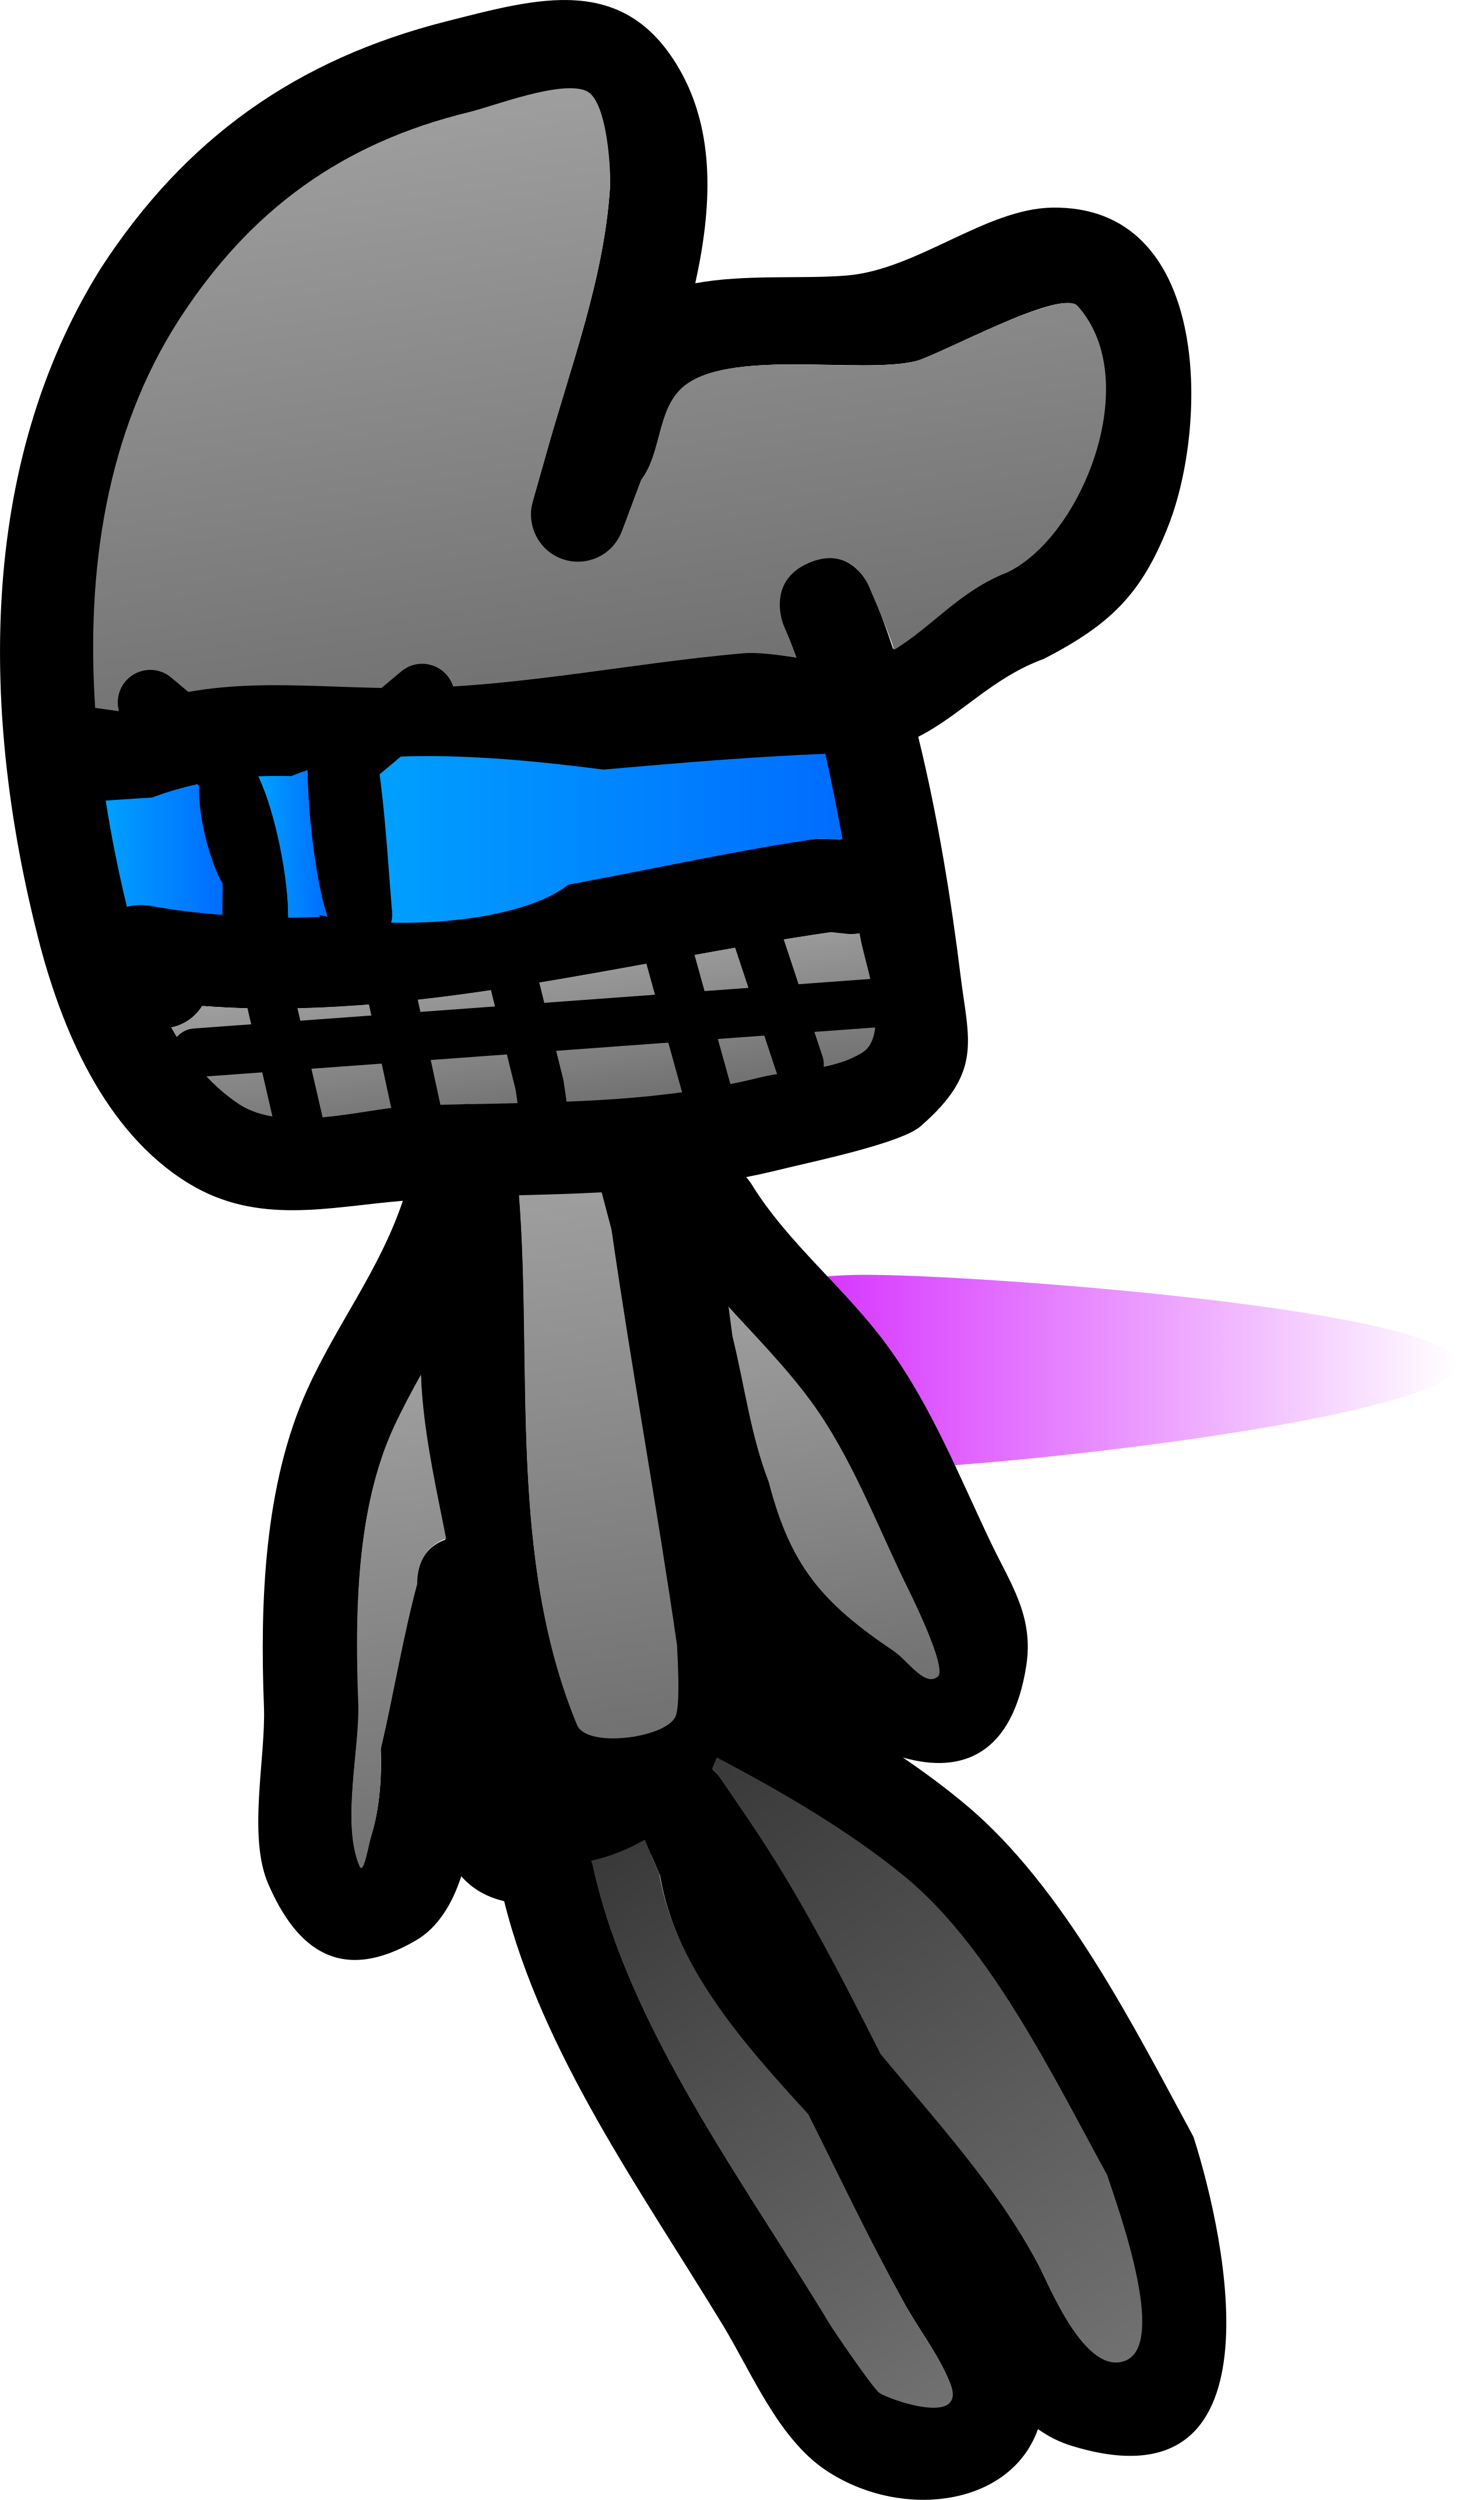 <svg version="1.1" xmlns="http://www.w3.org/2000/svg" xmlns:xlink="http://www.w3.org/1999/xlink" width="44.878" height="76.97" viewBox="0,0,44.878,76.97"><defs><linearGradient x1="559.034" y1="326.875" x2="534.284" y2="326.875" gradientUnits="userSpaceOnUse" id="color-1"><stop offset="0" stop-color="#cc00ff" stop-opacity="0"/><stop offset="1" stop-color="#cc00ff"/></linearGradient><linearGradient x1="544.898" y1="394.551" x2="544.898" y2="413.413" gradientUnits="userSpaceOnUse" id="color-2"><stop offset="0" stop-color="#7d7d7d"/><stop offset="1" stop-color="#adadad"/></linearGradient><linearGradient x1="3253.315" y1="2274.146" x2="3252.22" y2="2289.005" gradientUnits="userSpaceOnUse" id="color-3"><stop offset="0" stop-color="#7d7d7d"/><stop offset="1" stop-color="#adadad"/></linearGradient><linearGradient x1="521.015" y1="310.775" x2="517.411" y2="310.775" gradientUnits="userSpaceOnUse" id="color-4"><stop offset="0" stop-color="#006cff"/><stop offset="1" stop-color="#00a0ff"/></linearGradient><linearGradient x1="524.245" y1="310.608" x2="522.116" y2="310.608" gradientUnits="userSpaceOnUse" id="color-5"><stop offset="0" stop-color="#006cff"/><stop offset="1" stop-color="#00a0ff"/></linearGradient><linearGradient x1="540.108" y1="310.435" x2="525.811" y2="310.435" gradientUnits="userSpaceOnUse" id="color-6"><stop offset="0" stop-color="#006cff"/><stop offset="1" stop-color="#00a0ff"/></linearGradient><linearGradient x1="532.264" y1="341.982" x2="543.54" y2="358.527" gradientUnits="userSpaceOnUse" id="color-7"><stop offset="0" stop-color="#393939"/><stop offset="1" stop-color="#717171"/></linearGradient><linearGradient x1="537.163" y1="338.102" x2="549.807" y2="356.655" gradientUnits="userSpaceOnUse" id="color-8"><stop offset="0" stop-color="#393939"/><stop offset="1" stop-color="#717171"/></linearGradient><linearGradient x1="525.104" y1="327.238" x2="527.214" y2="341.863" gradientUnits="userSpaceOnUse" id="color-9"><stop offset="0" stop-color="#9e9e9e"/><stop offset="1" stop-color="#717171"/></linearGradient><linearGradient x1="538.983" y1="324.505" x2="540.732" y2="336.632" gradientUnits="userSpaceOnUse" id="color-10"><stop offset="0" stop-color="#9e9e9e"/><stop offset="1" stop-color="#717171"/></linearGradient><linearGradient x1="530.998" y1="321.302" x2="533.426" y2="338.133" gradientUnits="userSpaceOnUse" id="color-11"><stop offset="0" stop-color="#9e9e9e"/><stop offset="1" stop-color="#717171"/></linearGradient><linearGradient x1="530.654" y1="287.462" x2="533.306" y2="305.84" gradientUnits="userSpaceOnUse" id="color-12"><stop offset="0" stop-color="#9e9e9e"/><stop offset="1" stop-color="#717171"/></linearGradient><linearGradient x1="530.018" y1="314.206" x2="530.695" y2="318.899" gradientUnits="userSpaceOnUse" id="color-13"><stop offset="0" stop-color="#9e9e9e"/><stop offset="1" stop-color="#717171"/></linearGradient></defs><g transform="translate(-514.156,-284.624)"><g data-paper-data="{&quot;isPaintingLayer&quot;:true}" fill-rule="nonzero" stroke-linejoin="miter" stroke-miterlimit="10" stroke-dasharray="" stroke-dashoffset="0" style="mix-blend-mode: normal"><path d="M540.812,329.875c-3.605,0 -6.527,-1.343 -6.527,-3c0,-1.657 2.922,-3 6.527,-3c3.605,0 18.223,1.093 18.223,2.75c0,1.657 -14.618,3.25 -18.223,3.25z" data-paper-data="{&quot;index&quot;:null}" fill="url(#color-1)" stroke="none" stroke-width="0.5" stroke-linecap="butt"/><path d="" data-paper-data="{&quot;index&quot;:null}" fill="#000000" stroke="none" stroke-width="0.5" stroke-linecap="butt"/><path d="" data-paper-data="{&quot;noHover&quot;:false,&quot;origItem&quot;:[&quot;Path&quot;,{&quot;applyMatrix&quot;:true,&quot;segments&quot;:[[[214.21936,363.46624],[-0.30208,-0.37388],[3.00673,0.15442]],[[223.17564,365.12684],[-2.72214,-1.01229],[0.78421,0.29162]],[[225.23038,366.56847],[-0.80035,-0.24385],[0.7421,0.2261]],[[227.55523,366.4612],[-0.77495,0.03576],[3.50491,0]],[[238.06996,366.4612],[-3.50491,0],[-1.08058,-2.14878]],[[237.21302,359.55162],[0.01277,2.28708],[0,0]],[[239.71302,357.05162],[-2.5,0],[2.5,0]],[[242.21302,359.55162],[0,0],[-0.01909,2.79627]],[[244.14909,365.09479],[-2.53148,-1.37374],[0,0]],[[244.57107,366.4612],[0,0],[7.03354,0]],[[265.67169,366.4612],[-7.03354,0],[3.04925,0]],[[274.81964,366.4612],[-3.04923,-0.00986],[0.84642,0.00274]],[[277.35997,366.4598],[-0.84249,-0.07098],[-2.84376,-3.86932]],[[269.2555,354.64224],[2.9011,3.87495],[-1.52693,-2.0395]],[[264.37183,348.76265],[1.03081,2.32992],[-0.4631,-1.04675]],[[264.2484,345.33101],[0.26442,1.11366],[-0.24124,-1.01601]],[[261.55208,340.80707],[0.56849,0.84929],[0,0]],[[261.11463,339.02281],[-0.11332,0.95811],[-0.5179,0.09202]],[[259.60671,339.31511],[0.48224,-0.10965],[-4.9579,1.12734]],[[244.77858,341.16631],[4.93186,-0.53102],[-0.36495,0.13559]],[[243.66918,341.57508],[0.37522,-0.13655],[-2.05219,0.74685]],[[237.17595,342.44759],[2.13113,-0.47702],[-1.33538,0.29891]],[[233.36431,343.97224],[1.3434,-0.26048],[-3.96057,0.76793]],[[221.09473,343.98507],[3.96691,-0.63065],[-1.45541,0.23138]],[[216.91087,345.41372],[1.39462,-0.47622],[0,0]],[[216.89509,345.41869],[0.01038,-0.00317],[-0.03209,0.04913]],[[216.84315,345.4943],[0,0],[-0.66286,0.84427]],[[214.85458,348.02711],[0.40217,-0.9952],[-0.90439,2.23798]],[[214.22695,355.24129],[0.57394,-2.34458],[-0.27021,1.10382]],[[212.7023,358.2906],[0.23015,-1.11286],[-0.27004,1.30575]],[[212.76917,362.29019],[-0.0223,-1.33319],[0,0]],[[212.76917,362.68043],[0,0],[0.69117,0.09707]]],&quot;closed&quot;:true}],&quot;index&quot;:null}" fill="url(#color-2)" stroke="none" stroke-width="0.5" stroke-linecap="butt"/><path d="" data-paper-data="{&quot;index&quot;:null}" fill="#000000" stroke="none" stroke-width="0.5" stroke-linecap="butt"/><path d="" data-paper-data="{&quot;noHover&quot;:false,&quot;origItem&quot;:[&quot;Path&quot;,{&quot;applyMatrix&quot;:true,&quot;segments&quot;:[[[214.21936,363.46624],[-0.30208,-0.37388],[3.00673,0.15442]],[[223.17564,365.12684],[-2.72214,-1.01229],[0.78421,0.29162]],[[225.23038,366.56847],[-0.80035,-0.24385],[0.7421,0.2261]],[[227.55523,366.4612],[-0.77495,0.03576],[3.50491,0]],[[238.06996,366.4612],[-3.50491,0],[-1.08058,-2.14878]],[[237.21302,359.55162],[0.01277,2.28708],[0,0]],[[239.71302,357.05162],[-2.5,0],[2.5,0]],[[242.21302,359.55162],[0,0],[-0.01909,2.79627]],[[244.14909,365.09479],[-2.53148,-1.37374],[0,0]],[[244.57107,366.4612],[0,0],[7.03354,0]],[[265.67169,366.4612],[-7.03354,0],[3.04925,0]],[[274.81964,366.4612],[-3.04923,-0.00986],[0.84642,0.00274]],[[277.35997,366.4598],[-0.84249,-0.07098],[-2.84376,-3.86932]],[[269.2555,354.64224],[2.9011,3.87495],[-1.52693,-2.0395]],[[264.37183,348.76265],[1.03081,2.32992],[-0.4631,-1.04675]],[[264.2484,345.33101],[0.26442,1.11366],[-0.24124,-1.01601]],[[261.55208,340.80707],[0.56849,0.84929],[0,0]],[[261.11463,339.02281],[-0.11332,0.95811],[-0.5179,0.09202]],[[259.60671,339.31511],[0.48224,-0.10965],[-4.9579,1.12734]],[[244.77858,341.16631],[4.93186,-0.53102],[-0.36495,0.13559]],[[243.66918,341.57508],[0.37522,-0.13655],[-2.05219,0.74685]],[[237.17595,342.44759],[2.13113,-0.47702],[-1.33538,0.29891]],[[233.36431,343.97224],[1.3434,-0.26048],[-3.96057,0.76793]],[[221.09473,343.98507],[3.96691,-0.63065],[-1.45541,0.23138]],[[216.91087,345.41372],[1.39462,-0.47622],[0,0]],[[216.89509,345.41869],[0.01038,-0.00317],[-0.03209,0.04913]],[[216.84315,345.4943],[0,0],[-0.66286,0.84427]],[[214.85458,348.02711],[0.40217,-0.9952],[-0.90439,2.23798]],[[214.22695,355.24129],[0.57394,-2.34458],[-0.27021,1.10382]],[[212.7023,358.2906],[0.23015,-1.11286],[-0.27004,1.30575]],[[212.76917,362.29019],[-0.0223,-1.33319],[0,0]],[[212.76917,362.68043],[0,0],[0.69117,0.09707]]],&quot;closed&quot;:true}],&quot;index&quot;:null}" fill="url(#color-3)" stroke="none" stroke-width="0.5" stroke-linecap="butt"/><path d="" data-paper-data="{&quot;index&quot;:null}" fill="#000000" stroke="none" stroke-width="0.5" stroke-linecap="butt"/><path d="M527.13,305.503c-0.058,0.087 -0.108,0.177 -0.152,0.269c3.314,-0.067 6.767,-0.786 10.052,-1.069c0.439,-0.038 1.024,0.048 1.635,0.137c-0.123,-0.337 -0.254,-0.666 -0.395,-0.984c0,0 -0.582,-1.34 0.758,-1.921c1.34,-0.582 1.921,0.758 1.921,0.758c0.258,0.604 0.496,1.245 0.716,1.911c1.204,-0.735 2.007,-1.795 3.472,-2.369c2.318,-1.104 4.225,-5.903 2.168,-8.187c-0.494,-0.548 -4.228,1.518 -4.912,1.69c-1.698,0.426 -5.834,-0.416 -7.193,0.826c-0.773,0.706 -0.644,2.035 -1.276,2.871l-0.593,1.557c-0.177,0.492 -0.613,0.873 -1.167,0.953c-0.798,0.115 -1.539,-0.439 -1.654,-1.237c-0.032,-0.22 -0.013,-0.436 0.049,-0.636l0.438,-1.552c0.746,-2.643 1.755,-5.3 1.942,-8.063c0.033,-0.494 -0.073,-2.696 -0.723,-2.99c-0.77,-0.348 -2.862,0.469 -3.585,0.644c-3.93,0.952 -6.731,2.985 -8.911,6.349c-2.272,3.518 -2.874,7.762 -2.597,11.942l-0,0c0.026,-0.001 0.04,-0.001 0.04,-0.001l0.665,0.093c2.375,-0.886 4.327,-0.844 6.551,-0.769c0.487,-1.25 1.335,-2.776 2.25,-2.304c0.304,0.157 0.601,0.336 0.613,0.692c0.143,0.173 0.23,0.395 0.23,0.638c0,0.3 -0.132,0.569 -0.342,0.753zM526.284,312.75c0,0.091 -0.012,0.18 -0.035,0.264c2.151,0.052 4.43,-0.375 5.439,-1.186c2.61,-0.483 5.182,-1.033 7.607,-1.383l0.762,0.022c-0.16,-0.871 -0.331,-1.751 -0.529,-2.615c-2.233,0.087 -4.509,0.319 -6.783,0.517c-1.322,-0.166 -4.154,-0.568 -6.65,-0.41c-0.075,0.085 -0.156,0.168 -0.237,0.249c0.203,1.368 0.298,2.956 0.413,4.377c0.009,0.053 0.013,0.108 0.013,0.164zM520.271,308.798c-0.452,0.1 -0.918,0.238 -1.408,0.427l-1.413,0.08c0.17,1.088 0.39,2.159 0.643,3.198c0.375,-0.099 0.71,-0.039 0.71,-0.039c0.712,0.139 1.436,0.234 2.17,0.293v-0.951c-0.304,-0.478 -0.773,-1.947 -0.701,-3.009zM529.682,343.16c-0.516,-0.121 -0.973,-0.369 -1.318,-0.766c-0.274,0.84 -0.71,1.574 -1.393,1.973c-2.291,1.339 -3.666,0.319 -4.556,-1.745c-0.634,-1.47 -0.069,-3.891 -0.129,-5.454c-0.122,-3.147 -0.008,-6.812 1.34,-9.774c0.926,-2.034 2.217,-3.657 2.939,-5.798c-2.295,0.192 -4.479,0.762 -6.603,-0.538c-2.592,-1.587 -3.918,-4.759 -4.63,-7.548c-1.734,-6.79 -1.901,-14.502 1.93,-20.627c2.599,-4.003 6.025,-6.435 10.664,-7.607c2.785,-0.703 5.436,-1.489 7.147,1.461c1.127,1.944 1.013,4.285 0.498,6.609c1.548,-0.286 3.3,-0.123 4.678,-0.24c2.156,-0.183 4.264,-2.053 6.307,-2.089c4.88,-0.086 4.824,6.617 3.597,9.77c-0.84,2.158 -1.821,3.075 -3.84,4.122c-1.586,0.575 -2.548,1.73 -3.874,2.401c0.608,2.469 1.022,5.07 1.302,7.342c0.249,2.019 0.698,2.975 -1.23,4.65c-0.609,0.529 -3.372,1.098 -4.295,1.326c-0.361,0.089 -0.72,0.169 -1.078,0.239c0.097,0.108 0.148,0.189 0.148,0.189c1.145,1.868 2.915,3.231 4.225,5.036c1.339,1.843 2.187,3.977 3.164,6.027c0.602,1.264 1.332,2.262 1.091,3.799c-0.424,2.702 -1.952,3.35 -3.801,2.819c0.688,0.468 1.348,0.959 1.961,1.474c2.995,2.516 5.158,6.817 6.992,10.208c1.022,3.206 2.785,11.521 -3.755,9.512c-0.383,-0.118 -0.726,-0.294 -1.036,-0.515c-0.856,2.414 -4.26,2.803 -6.552,1.255c-1.45,-0.98 -2.276,-3.01 -3.147,-4.444c-2.489,-4.099 -5.573,-8.37 -6.744,-13.068zM523.984,312.754c0.079,0.018 0.159,0.035 0.24,0.051c-0.371,-1.104 -0.602,-3.222 -0.6,-4.422c-0.171,0.056 -0.334,0.118 -0.49,0.187c-0.333,-0.009 -0.663,-0.01 -0.995,0.001c0.548,1.164 0.906,3.126 0.898,4.26c0.317,-0.002 0.636,-0.009 0.955,-0.021c-0.003,-0.019 -0.006,-0.037 -0.009,-0.056zM539.713,313.336c-6.213,0.897 -12.938,2.755 -19.295,2.264c-0.207,0.329 -0.545,0.574 -0.952,0.655c0.518,0.922 1.187,1.745 2.065,2.338c1.404,0.948 3.868,0.131 5.425,0.048c0.491,-0.021 0.977,-0.035 1.46,-0.047c0.103,-0.01 0.199,-0.012 0.289,-0.007c2.972,-0.066 5.828,-0.055 8.803,-0.794c1.052,-0.261 2.24,-0.191 3.162,-0.762c0.875,-0.542 0.112,-2.685 -0.025,-3.378c-0.019,-0.093 -0.037,-0.187 -0.055,-0.282c-0.185,0.029 -0.316,0.022 -0.316,0.022l-0.562,-0.059zM542.059,342.46c-1.715,-1.411 -3.782,-2.634 -5.799,-3.693c-0.044,0.116 -0.092,0.231 -0.146,0.343c0.092,0.08 0.175,0.174 0.248,0.279l0.846,1.241c1.578,2.32 2.863,4.76 4.108,7.222c1.723,2.08 3.54,4.073 4.819,6.485c0.343,0.647 1.421,3.404 2.656,2.937c1.353,-0.511 -0.301,-4.879 -0.563,-5.711c-1.613,-2.94 -3.537,-6.937 -6.17,-9.104zM532.687,321.377c-0.842,0.044 -1.685,0.068 -2.535,0.089c0.414,5.335 -0.344,11.111 1.779,16.229c0.082,0.198 0.323,0.318 0.635,0.374c0.653,-0.215 1.32,-0.42 1.844,-0.217c0.263,-0.11 0.462,-0.251 0.537,-0.412c0.167,-0.36 0.05,-1.98 0.042,-2.211c-0.613,-4.243 -1.393,-8.467 -2.002,-12.704zM534.215,341.737c-0.454,0.428 -1.015,0.787 -1.616,1.048c1.244,4.726 4.632,9.267 7.123,13.393c0.084,0.139 1.301,1.94 1.504,2.084c0.29,0.205 2.738,1.084 2.169,-0.312c-0.368,-0.903 -0.999,-1.676 -1.456,-2.538c-1.038,-1.872 -1.972,-3.78 -2.924,-5.676c-2.048,-2.23 -4.052,-4.555 -4.53,-7.364c-0.001,-0.008 -0.003,-0.016 -0.004,-0.024l-0.005,0.002zM536.611,324.886c0.01,0.044 0.013,0.069 0.013,0.069l0.115,0.849c0.379,1.538 0.571,2.987 1.137,4.463c0.668,2.576 1.578,3.661 3.792,5.154c0.433,0.292 0.959,1.127 1.354,0.786c0.306,-0.264 -0.895,-2.642 -0.981,-2.818c-0.917,-1.878 -1.656,-3.888 -2.896,-5.58c-0.781,-1.066 -1.678,-1.978 -2.535,-2.924zM526.982,333.429c-0.003,-0.343 0.084,-1.112 0.892,-1.399c-0.279,-1.416 -0.579,-2.826 -0.71,-4.272c-0.023,-0.255 -0.038,-0.512 -0.047,-0.769c-0.286,0.516 -0.565,1.042 -0.822,1.594c-1.182,2.536 -1.192,5.762 -1.09,8.455c0.052,1.361 -0.534,3.71 0.029,5.004c0.128,0.293 0.258,-0.587 0.353,-0.892c0.268,-0.861 0.328,-1.789 0.296,-2.69c0.397,-1.686 0.653,-3.362 1.099,-5.03z" data-paper-data="{&quot;index&quot;:null}" fill="#000000" stroke="none" stroke-width="0.5" stroke-linecap="butt"/><path d="M520.294,308.754c-0.072,1.062 0.417,2.6 0.721,3.078l-0.01,0.963c-0.734,-0.059 -1.503,-0.143 -2.215,-0.281c0,0 -0.35,-0.067 -0.725,0.032c-0.253,-1.039 -0.484,-2.184 -0.654,-3.272l1.441,-0.097c0.49,-0.189 0.991,-0.323 1.442,-0.423z" data-paper-data="{&quot;noHover&quot;:false,&quot;origItem&quot;:[&quot;Path&quot;,{&quot;applyMatrix&quot;:true,&quot;segments&quot;:[[[552.21875,311.80702],[0.304,-0.47772],[0,0]],[[552.21875,312.75827],[0,0],[0.73353,-0.05856]],[[554.38844,312.46564],[-0.71203,0.13873],[0,0]],[[555.09812,312.50415],[-0.3753,-0.09882],[0.25318,-1.03882]],[[555.74089,309.30603],[-0.17043,1.08836],[0,0]],[[554.3278,309.22578],[0,0],[-0.48974,-0.18899]],[[552.92004,308.79837],[0.45175,0.09995],[0.0721,1.06206]]],&quot;closed&quot;:true,&quot;fillColor&quot;:[0,0,0,1]}],&quot;index&quot;:null}" fill="url(#color-4)" stroke="none" stroke-width="0.5" stroke-linecap="butt"/><path d="M524.001,312.801c0.003,0.019 0.006,0.038 0.008,0.056c-0.319,0.012 -0.658,0.022 -0.976,0.024c0.008,-1.134 -0.369,-3.19 -0.918,-4.355c0.331,-0.011 0.683,-0.015 1.016,-0.006c0.155,-0.069 0.33,-0.13 0.501,-0.186c-0.002,1.199 0.241,3.411 0.611,4.516c-0.081,-0.016 -0.165,-0.031 -0.244,-0.049z" data-paper-data="{&quot;noHover&quot;:false,&quot;origItem&quot;:[&quot;Path&quot;,{&quot;applyMatrix&quot;:true,&quot;segments&quot;:[[[549.20719,312.75424],[0,0],[-0.00291,0.01873]],[[549.19852,312.81044],[0.00287,-0.01874],[0.31944,0.0122]],[[550.15352,312.83156],[-0.31716,-0.00171],[-0.00807,-1.13403]],[[551.05156,308.57108],[-0.54813,1.16446],[-0.33124,-0.01121]],[[550.0569,308.57035],[0.33325,-0.00888],[-0.15533,-0.0688]],[[549.56714,308.38313],[0.17081,0.05618],[0.00247,1.19948]],[[548.96749,312.80478],[0.3706,-1.10445],[0.08098,-0.01593]],[[549.20718,312.75424],[-0.07877,0.01776],[0,0]]],&quot;closed&quot;:true,&quot;fillColor&quot;:[0,0,0,1]}],&quot;index&quot;:null}" fill="url(#color-5)" stroke="none" stroke-width="0.5" stroke-linecap="butt"/><path d="M526.237,312.766c0,-0.056 -0.005,-0.112 -0.014,-0.165c-0.115,-1.421 -0.21,-3.039 -0.413,-4.408c0.081,-0.082 0.162,-0.166 0.238,-0.251c2.496,-0.158 5.37,0.211 6.692,0.377c2.274,-0.199 4.602,-0.398 6.835,-0.486c0.198,0.864 0.372,1.763 0.533,2.634l-0.762,-0.022c-2.426,0.35 -5.081,0.936 -7.691,1.42c-1.009,0.812 -3.301,1.22 -5.452,1.167c0.023,-0.084 0.035,-0.174 0.035,-0.266z" data-paper-data="{&quot;noHover&quot;:false,&quot;origItem&quot;:[&quot;Path&quot;,{&quot;applyMatrix&quot;:true,&quot;segments&quot;:[[[546.90625,312.75],[0,0],[0,-0.05581]],[[546.91961,312.58612],[-0.00879,0.05333],[0.11454,-1.4213]],[[547.33243,308.20876],[-0.20306,1.36845],[-0.08117,-0.08165]],[[547.09556,307.9594],[0.07527,0.08492],[-2.49562,-0.15828]],[[540.44572,308.36945],[1.32182,-0.16636],[-2.27396,-0.19871]],[[533.66234,307.85215],[2.23317,0.08749],[-0.19798,0.86423]],[[533.13308,310.46723],[0.16045,-0.87092],[0,0]],[[533.89536,310.44498],[0,0],[2.42583,0.35001]],[[541.50282,311.82777],[-2.6099,-0.48346],[1.00867,0.81157]],[[546.94153,313.01425],[-2.15065,0.05215],[-0.023,-0.08417]],[[546.90625,312.75001],[0,0.09147],[0,0]]],&quot;closed&quot;:true,&quot;fillColor&quot;:[0,0,0,1]}],&quot;index&quot;:null}" fill="url(#color-6)" stroke="none" stroke-width="0.5" stroke-linecap="butt"/><path d="M534.491,342.388l0.005,-0.002c0.001,0.008 -0.031,-0.061 -0.029,-0.053c0.477,2.81 2.536,5.155 4.584,7.385c0.952,1.896 1.874,3.854 2.912,5.727c0.457,0.862 1.086,1.636 1.455,2.539c0.57,1.396 -1.887,0.521 -2.177,0.316c-0.203,-0.143 -1.424,-1.943 -1.507,-2.082c-2.608,-4.321 -6.236,-9.171 -7.32,-14.137c0,0 -0.014,-0.066 -0.051,-0.166c0.572,-0.124 1.139,-0.348 1.653,-0.649z" data-paper-data="{&quot;noHover&quot;:false,&quot;origItem&quot;:[&quot;Path&quot;,{&quot;applyMatrix&quot;:true,&quot;segments&quot;:[[1084.41817,683.30254],[[1084.40675,683.30483],[0,0],[0.00679,0.01464]],[[1084.42703,683.3488],[-0.00673,-0.01468],[2.37574,5.18106]],[[1085.23593,700.62198],[0.87263,-5.99234],[0.56264,4.20632]],[[1086.79716,713.29588],[-0.39405,-4.26276],[0.2154,1.93864]],[[1087.24948,719.13008],[-0.40813,-1.90739],[0.63079,2.94797]],[[1091.18463,717.20284],[-0.24832,0.66559],[0.1736,-0.46531]],[[1091.32275,712.06563],[0.01788,0.32408],[-0.55598,-10.07886]],[[1087.52169,680.62017],[3.8025,9.42836],[0,0]],[[1087.42007,680.28843],[0.05167,0.20687],[-1.08495,0.44018]],[[1083.97297,681.07658],[1.18752,-0.0824],[0,0]]],&quot;closed&quot;:true}],&quot;index&quot;:null}" fill="url(#color-7)" stroke="none" stroke-width="0.5" stroke-linecap="butt"/><path d="M536.233,338.736c2.017,1.059 4.099,2.273 5.814,3.685c2.633,2.167 4.599,6.232 6.213,9.172c0.261,0.832 1.904,5.209 0.551,5.72c-1.235,0.466 -2.318,-2.288 -2.661,-2.935c-1.279,-2.412 -3.152,-4.435 -4.875,-6.515c-1.245,-2.462 -2.517,-4.942 -4.095,-7.261l-0.845,-1.242c-0.072,-0.106 -0.155,-0.199 -0.248,-0.279c0.054,-0.112 0.103,-0.227 0.147,-0.344z" data-paper-data="{&quot;noHover&quot;:false,&quot;origItem&quot;:[&quot;Path&quot;,{&quot;applyMatrix&quot;:true,&quot;segments&quot;:[[[1072.00798,692.02832],[1.24434,-4.26381],[-1.91055,6.54663]],[[1072.06621,714.02337],[-0.64499,-6.67517],[0.50528,1.66908]],[[1077.56871,724.09509],[-2.8113,0.67928],[2.56645,-0.62012]],[[1078.65013,716.2491],[0.16183,1.45645],[-0.60293,-5.42633]],[[1079.31067,700.10372],[-0.5049,5.37738],[-0.71558,-5.47088]],[[1077.96453,683.5416],[0.00485,5.61117],[0,0]],[[1077.96453,680.53681],[0,0],[0,-0.25573]],[[1078.05912,679.79663],[-0.06173,0.23639],[-0.21497,-0.12498]],[[1077.43171,679.39415],[0.20304,0.14337],[-2.14075,4.02126]]],&quot;closed&quot;:true}],&quot;index&quot;:null}" fill="url(#color-8)" stroke="none" stroke-width="0.5" stroke-linecap="butt"/><path d="M527.898,331.995c-0.808,0.287 -0.894,1.057 -0.891,1.4c-0.446,1.668 -0.73,3.42 -1.127,5.105c0.032,0.902 -0.029,1.829 -0.297,2.69c-0.095,0.305 -0.227,1.185 -0.354,0.892c-0.564,-1.295 0.013,-3.645 -0.039,-5.007c-0.102,-2.693 -0.076,-6 1.106,-8.536c0.257,-0.552 0.541,-1.077 0.826,-1.593c0.009,0.257 0.025,0.513 0.048,0.769c0.131,1.446 0.448,2.864 0.727,4.279z" data-paper-data="{&quot;noHover&quot;:false,&quot;origItem&quot;:[&quot;Path&quot;,{&quot;applyMatrix&quot;:true,&quot;segments&quot;:[[[1095.1308,664.17353],[-0.09138,-0.67994],[1.3588,3.17445]],[[1098.74344,673.81701],[-1.26643,-3.22323],[0.19447,1.79386]],[[1100.09835,679.05782],[-0.77689,-1.62856],[0.27532,0.57713]],[[1101.05124,680.72271],[-0.16893,0.61671],[0.74605,-2.72363]],[[1099.67997,670.80873],[0.28634,2.70919],[-0.56648,-5.35967]],[[1095.10764,654.38359],[3.06397,4.68256],[-0.66663,-1.01879]],[[1093.02512,651.4635],[0.71296,0.93985],[0.05562,0.51116]],[[1093.15091,652.99834],[-0.02702,-0.51205],[0.15304,2.90043]],[[1092.96554,661.65838],[0.1485,-2.88175],[1.68185,0.33738]]],&quot;closed&quot;:true}],&quot;index&quot;:null}" fill="url(#color-9)" stroke="none" stroke-width="0.5" stroke-linecap="butt"/><path d="M536.604,324.92c0,0 -0.004,-0.026 -0.013,-0.069c0.857,0.946 1.764,1.854 2.546,2.92c1.24,1.691 2.015,3.775 2.932,5.653c0.086,0.176 1.282,2.557 0.975,2.821c-0.395,0.341 -0.927,-0.492 -1.36,-0.784c-2.215,-1.493 -3.179,-2.624 -3.848,-5.199c-0.567,-1.477 -0.74,-2.954 -1.119,-4.492l-0.113,-0.85z" data-paper-data="{&quot;noHover&quot;:false,&quot;origItem&quot;:[&quot;Path&quot;,{&quot;applyMatrix&quot;:true,&quot;segments&quot;:[[[1073.63116,650.01387],[-0.00687,0.08958],[-1.42618,2.11797]],[[1069.44743,656.52599],[1.24229,-2.33296],[-1.97109,3.7016]],[[1065.30836,668.3978],[1.27826,-3.97951],[-0.1195,0.37202]],[[1064.17222,674.25572],[-0.68146,-0.43548],[0.87954,0.56207]],[[1066.62778,672.31256],[-0.77328,0.70111],[3.9572,-3.58784]],[[1072.66221,661.02765],[-0.58769,5.28922],[0.70018,-3.0849]],[[1073.63879,651.86762],[-0.31189,3.15187],[0,0]],[1073.62429,650.15511]],&quot;closed&quot;:true}],&quot;index&quot;:null}" fill="url(#color-10)" stroke="none" stroke-width="0.5" stroke-linecap="butt"/><path d="M532.992,322.485c0.609,4.236 1.402,8.539 2.016,12.782c0.009,0.231 0.12,1.853 -0.047,2.213c-0.307,0.662 -2.732,0.979 -3.031,0.257c-2.123,-5.118 -1.374,-10.977 -1.788,-16.311c0.85,-0.021 1.706,-0.046 2.547,-0.09z" data-paper-data="{&quot;noHover&quot;:false,&quot;origItem&quot;:[&quot;Path&quot;,{&quot;applyMatrix&quot;:true,&quot;segments&quot;:[[[1080.13018,644.30709],[0,0],[0.00423,8.55984]],[[1079.79632,670.02545],[0.00242,-8.57492],[0.04887,0.45917]],[[1080.5102,674.38941],[-0.43321,-0.6647],[0.79709,1.22304]],[[1086.55285,674.03147],[-0.38679,1.51491],[2.7415,-10.73736]],[[1085.43966,641.39766],[0.70336,10.67823],[-1.68854,0.20073]],[[1080.39626,641.946],[1.67878,-0.15386],[0,0]]],&quot;closed&quot;:true}],&quot;index&quot;:null}" fill="url(#color-11)" stroke="none" stroke-width="0.5" stroke-linecap="butt"/><path d="M517.128,306.424c0,0 -0.014,-0 -0.04,0.001c-0.277,-4.18 0.319,-8.455 2.591,-11.972c2.18,-3.364 5.007,-5.429 8.937,-6.381c0.724,-0.175 2.832,-0.995 3.602,-0.647c0.65,0.294 0.762,2.497 0.728,2.99c-0.187,2.763 -1.183,5.424 -1.929,8.068l-0.441,1.55c-0.061,0.2 -0.082,0.415 -0.05,0.635c0.115,0.798 0.84,1.35 1.639,1.235c0.554,-0.08 0.979,-0.459 1.156,-0.951l0.581,-1.551c0.631,-0.835 0.485,-2.129 1.258,-2.835c1.359,-1.242 5.495,-0.398 7.193,-0.824c0.684,-0.171 4.501,-2.249 4.994,-1.7c2.057,2.284 0.147,7.106 -2.171,8.21c-1.465,0.573 -2.274,1.644 -3.478,2.379c-0.22,-0.666 -0.525,-1.357 -0.783,-1.961c0,0 -0.514,-1.292 -1.853,-0.71c-1.34,0.582 -0.764,1.928 -0.764,1.928c0.141,0.319 0.271,0.648 0.394,0.985c-0.611,-0.09 -1.2,-0.172 -1.639,-0.134c-3.54,0.305 -7.321,1.117 -10.867,1.072c-3.052,-0.039 -5.39,-0.411 -8.392,0.708l-0.666,-0.094z" data-paper-data="{&quot;noHover&quot;:false,&quot;origItem&quot;:[&quot;Path&quot;,{&quot;applyMatrix&quot;:true,&quot;segments&quot;:[[[1106.92786,607.85856],[-0.05147,0.00449],[-0.64665,-8.3539]],[[1098.37558,584.96072],[5.50155,6.31458],[-5.27673,-6.03614]],[[1078.92297,574.93726],[8.05168,0.76268],[-1.48302,-0.14047]],[[1071.64153,574.68617],[1.42444,-0.90854],[-1.20243,0.76694]],[[1071.06461,580.81128],[-0.20725,-0.96743],[1.1603,5.41606]],[[1077.21195,596.218],[-2.23104,-5.01984],[0,0]],[[1078.52163,599.16477],[0,0],[0.17803,0.37754]],[[1078.7992,600.40924],[0,-0.44508],[0,1.6134]],[[1075.87788,603.33056],[1.6134,0],[-1.11924,0]],[[1073.29585,601.77695],[0.49056,0.92419],[0,0]],[[1071.67782,598.8645],[0,0],[-1.48833,-1.4734]],[[1068.33248,593.54604],[1.73184,1.17773],[-3.04537,-2.07099]],[[1053.85789,593.96489],[3.48266,0.35751],[-1.40194,-0.14391]],[[1043.65268,592.0231],[0.82087,-1.22639],[-3.41998,5.10954]],[[1050.28235,607.60987],[-4.90292,-1.52279],[3.06313,0.71668]],[[1057.83118,611.30708],[-2.59262,-1.11101],[0.24572,-1.38213]],[[1058.70331,607.31948],[-0.3377,1.26901],[0,0]],[[1062.29034,605.26975],[-2.81838,-0.76865],[2.81838,0.76865]],[[1064.34007,608.85678],[0,0],[-0.18846,0.67098]],[[1063.83911,610.9182],[0.14655,-0.70216],[1.1834,-0.35168]],[[1067.03584,610.17926],[-0.87972,0.05047],[7.09467,-0.40706]],[[1088.76453,609.21092],[-7.00658,1.10151],[6.02988,-0.94797]],[[1105.55785,608.24117],[-6.26241,-1.35794],[0,0]],[1106.84804,607.86709]],&quot;closed&quot;:true}],&quot;index&quot;:null}" fill="url(#color-12)" stroke="none" stroke-width="0.5" stroke-linecap="butt"/><path d="M520.376,315.597c6.357,0.491 13.162,-1.378 19.376,-2.274l0.563,0.06c0,0 0.131,0.007 0.316,-0.022c0.018,0.094 0.037,0.189 0.056,0.283c0.138,0.693 0.901,2.849 0.027,3.391c-0.922,0.571 -2.11,0.506 -3.163,0.767c-2.975,0.738 -5.899,0.753 -8.871,0.819c-0.09,-0.006 -0.188,-0.006 -0.291,0.005c-0.483,0.012 -0.976,0.018 -1.467,0.038c-1.557,0.083 -4.026,0.888 -5.43,-0.06c-0.878,-0.593 -1.548,-1.426 -2.066,-2.348c0.407,-0.08 0.745,-0.328 0.952,-0.658z" data-paper-data="{&quot;noHover&quot;:false,&quot;origItem&quot;:[&quot;Path&quot;,{&quot;applyMatrix&quot;:true,&quot;segments&quot;:[[[1064.19261,628.03656],[12.55545,0],[0,0]],[1063.09619,628.31369],[[1062.46509,628.36014],[0.37471,0.00483],[-0.00924,0.19201]],[[1062.43618,628.93328],[0.01005,-0.19005],[-0.07454,1.41016]],[[1063.35112,635.62651],[-1.886,-0.82214],[1.9877,0.86648]],[[1069.828,636.23104],[-2.15753,-0.21633],[6.09961,0.61158]],[[1087.48083,635.2875],[-5.90106,0.71743],[0.17641,-0.03668]],[[1088.05424,635.21831],[-0.20624,0.00867],[0.95982,-0.11483]],[[1090.95808,634.89401],[-0.97707,0.09914],[3.10624,-0.27995]],[[1101.6836,633.25037],[-2.50829,2.27687],[1.56851,-1.42379]],[[1105.10419,628.03258],[-0.76291,1.97414],[-0.82893,-0.04299]],[[1103.03293,627.00827],[0.50482,0.59279],[-12.44275,2.78715]]],&quot;closed&quot;:true}],&quot;index&quot;:null}" fill="url(#color-13)" stroke="none" stroke-width="0.5" stroke-linecap="butt"/><path d="M522.44,315.196l0.903,3.918" data-paper-data="{&quot;index&quot;:null}" fill="none" stroke="#000000" stroke-width="1.5" stroke-linecap="round"/><path d="M529.97,314.784l0.807,3.257l0.286,1.983" data-paper-data="{&quot;index&quot;:null}" fill="none" stroke="#000000" stroke-width="1.5" stroke-linecap="round"/><path d="M536.138,318.954l-1.756,-6.324" data-paper-data="{&quot;index&quot;:null}" fill="none" stroke="#000000" stroke-width="1.5" stroke-linecap="round"/><path d="M537.286,312.885l1.494,4.507" data-paper-data="{&quot;index&quot;:null}" fill="none" stroke="#000000" stroke-width="1.5" stroke-linecap="round"/><path d="M527.049,319.085l-1.022,-4.744" data-paper-data="{&quot;index&quot;:null}" fill="none" stroke="#000000" stroke-width="1.5" stroke-linecap="round"/><path d="M541.539,315.476l-21.363,1.564" data-paper-data="{&quot;index&quot;:null}" fill="none" stroke="#000000" stroke-width="1.5" stroke-linecap="round"/><path d="M524.847,308l2.312,-1.938" data-paper-data="{&quot;index&quot;:null}" fill="none" stroke="#000000" stroke-width="2" stroke-linecap="round"/><path d="M518.784,306.25l2.312,1.938" data-paper-data="{&quot;index&quot;:null}" fill="none" stroke="#000000" stroke-width="2" stroke-linecap="round"/></g></g></svg>